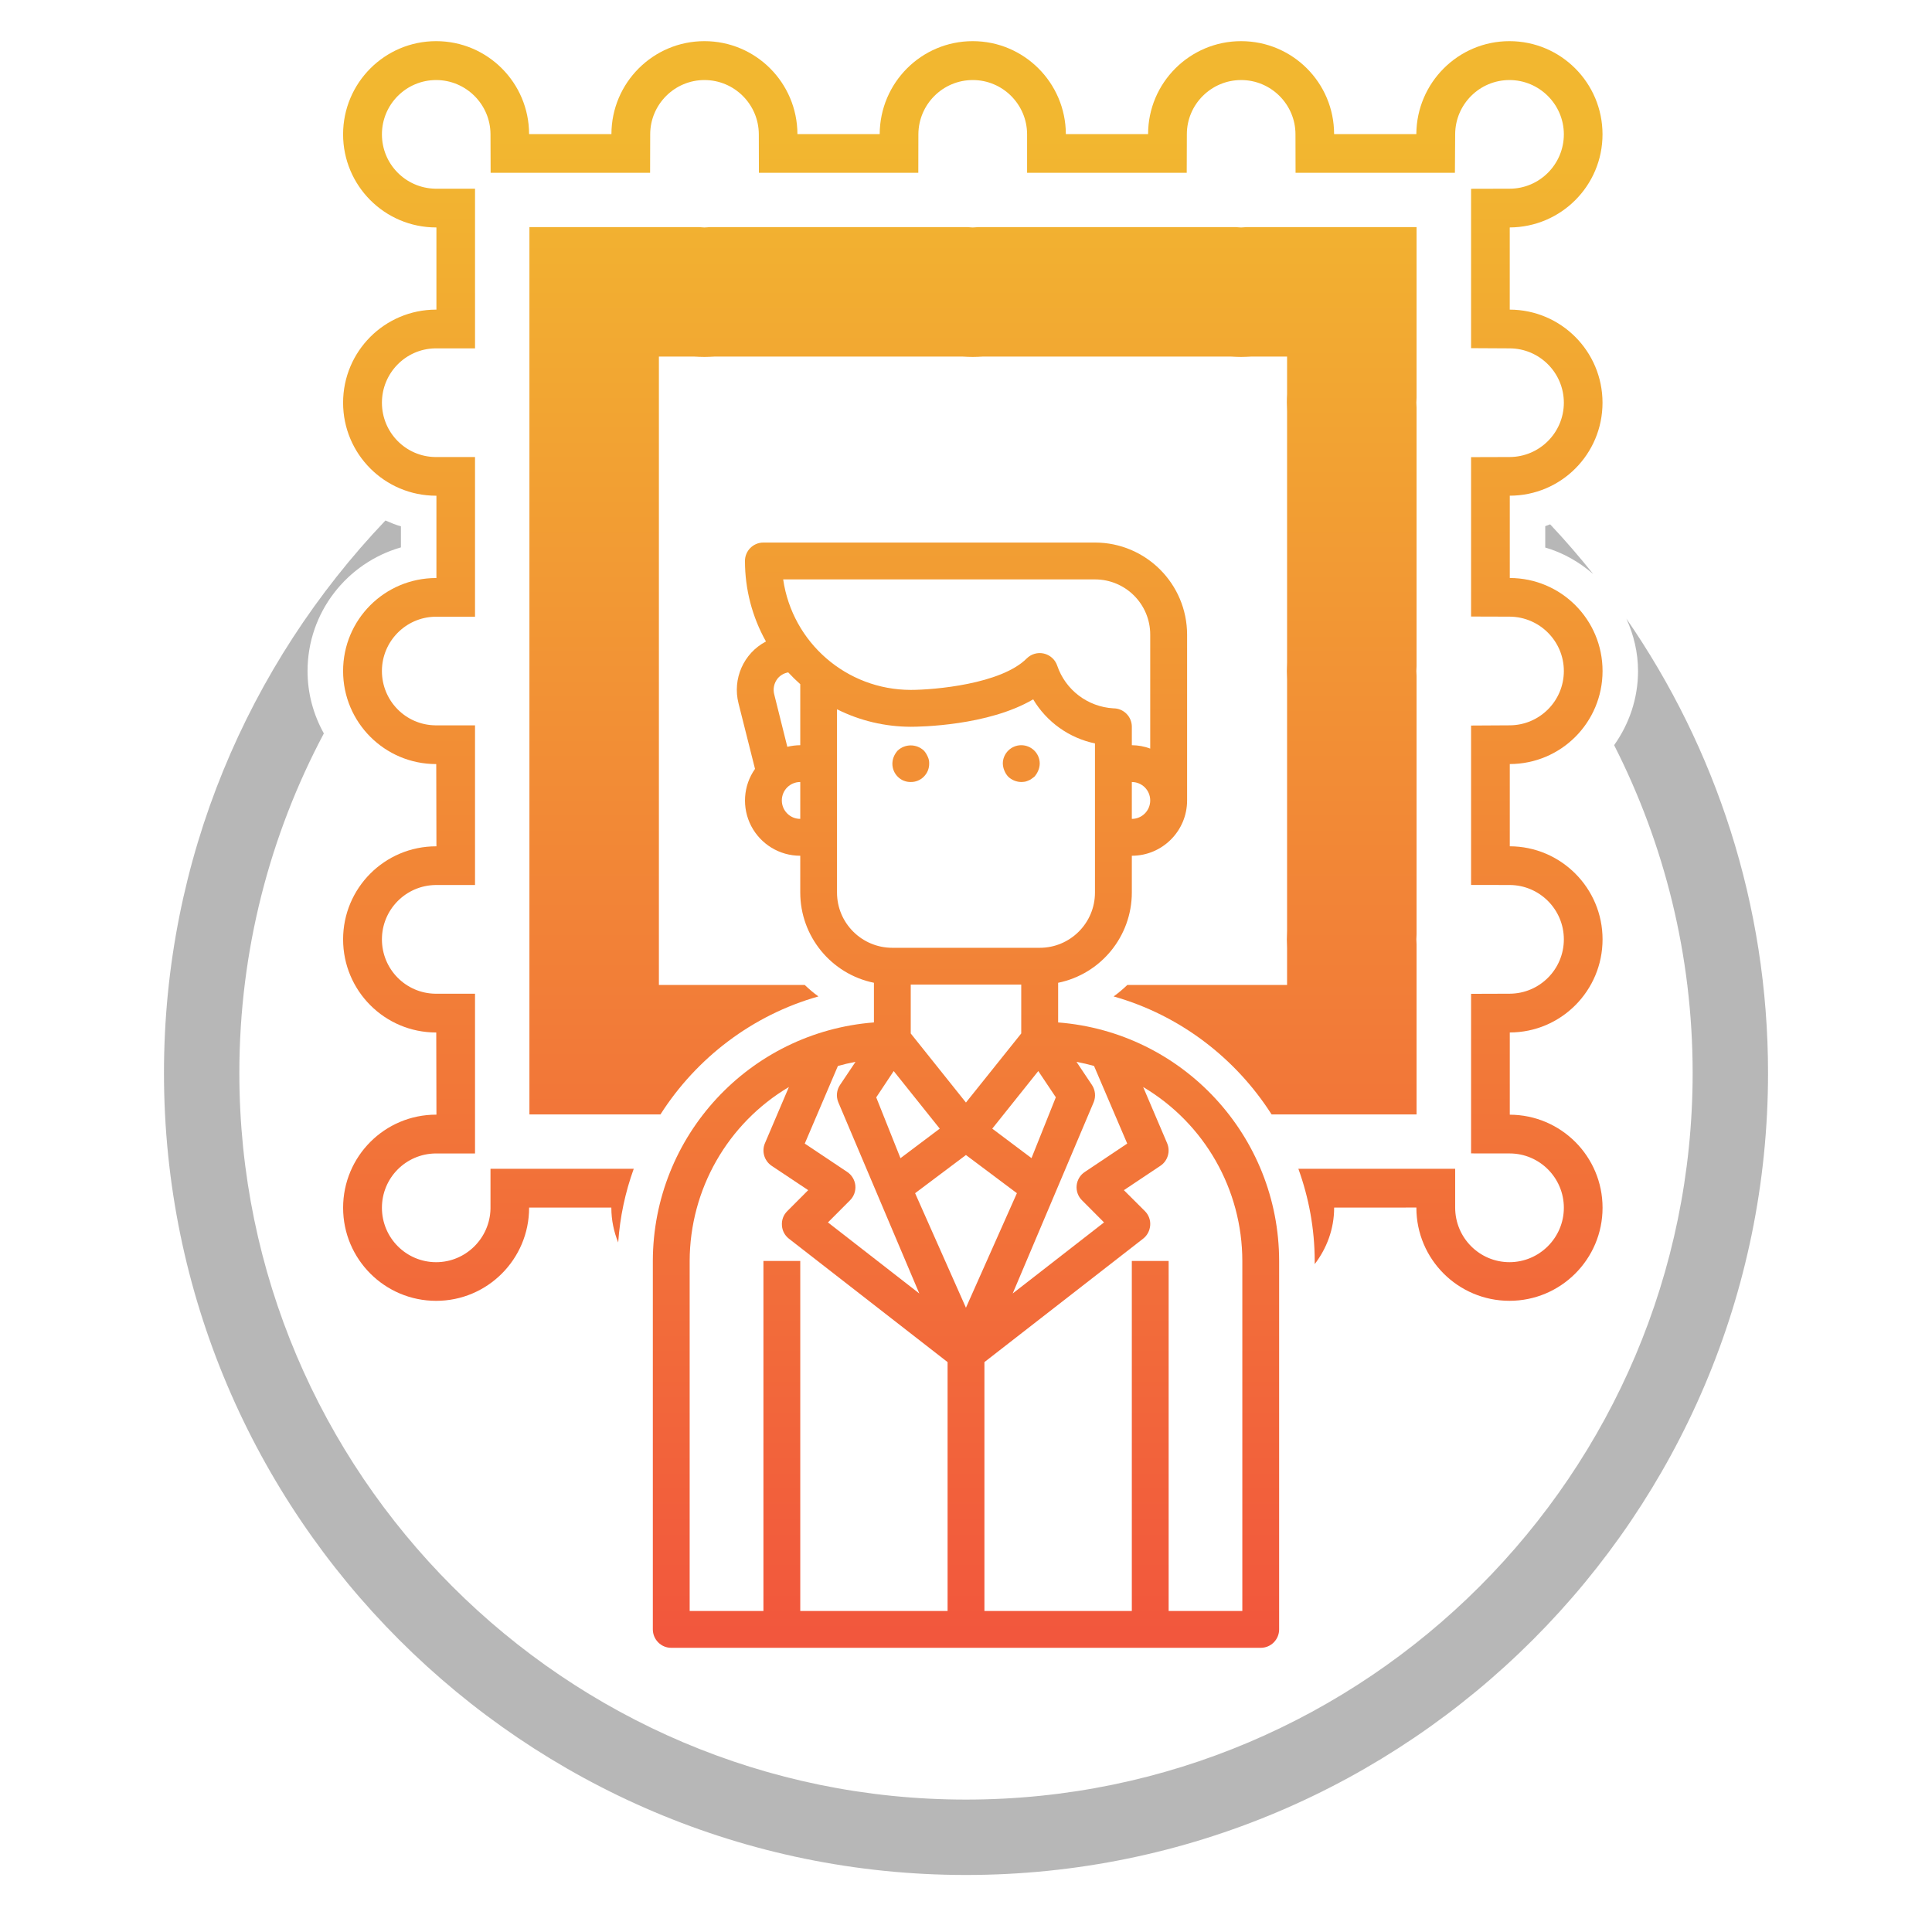 <?xml version="1.0" encoding="utf-8"?>
<!-- Generator: Adobe Illustrator 16.0.0, SVG Export Plug-In . SVG Version: 6.00 Build 0)  -->
<!DOCTYPE svg PUBLIC "-//W3C//DTD SVG 1.1//EN" "http://www.w3.org/Graphics/SVG/1.1/DTD/svg11.dtd">
<svg version="1.1" id="Layer_1" xmlns="http://www.w3.org/2000/svg" xmlns:xlink="http://www.w3.org/1999/xlink" x="0px" y="0px"
	 width="200px" height="200px" viewBox="0 0 200 200" enable-background="new 0 0 200 200" xml:space="preserve">
<g>
	<g>
		<g>
			<linearGradient id="SVGID_1_" gradientUnits="userSpaceOnUse" x1="100" y1="197.628" x2="100" y2="17.264">
				<stop  offset="0" style="stop-color:#F2453F"/>
				<stop  offset="1" style="stop-color:#F2B730"/>
			</linearGradient>
			<path fill="url(#SVGID_1_)" d="M109.538,105.842v-4.104c4.435-0.908,7.624-4.816,7.629-9.34v-3.811
				c3.155,0,5.721-2.564,5.721-5.725V65.698c-0.007-5.265-4.274-9.529-9.536-9.534H79.029c-1.055,0-1.911,0.856-1.911,1.907
				c0,2.921,0.746,5.788,2.173,8.335c-2.317,1.219-3.483,3.867-2.841,6.403l1.709,6.787c-1.229,1.741-1.374,4.024-0.395,5.914
				c0.99,1.892,2.945,3.082,5.078,3.076v3.811c0.002,4.523,3.193,8.432,7.627,9.34v4.104c-12.904,1.005-22.863,11.754-22.888,24.692
				v38.136c0,1.057,0.856,1.913,1.903,1.913h61.022c1.062,0,1.909-0.856,1.909-1.913v-38.136
				C132.402,117.596,122.438,106.847,109.538,105.842z M116.69,118.383l-4.396,2.941c-0.477,0.312-0.781,0.829-0.84,1.393
				c-0.054,0.568,0.144,1.138,0.552,1.534l2.283,2.293l-9.455,7.356l8.391-19.817c0.229-0.581,0.161-1.247-0.189-1.771l-1.598-2.391
				c0.62,0.116,1.225,0.259,1.816,0.426L116.69,118.383z M87.712,121.324l-4.403-2.941l3.431-8.035
				c0.598-0.167,1.195-0.31,1.823-0.426l-1.603,2.391c-0.354,0.523-0.419,1.185-0.188,1.771l8.394,19.817l-9.456-7.356l2.287-2.293
				c0.398-0.396,0.604-0.966,0.548-1.534c-0.059-0.563-0.362-1.08-0.84-1.397L87.712,121.324z M105.718,101.927v5.057l-5.724,7.151
				l-5.714-7.151v-5.057H105.718z M92.516,110.876l4.766,5.961l-4.065,3.058l-2.51-6.295L92.516,110.876z M99.994,119.567
				l5.275,3.952l-5.275,11.858l-5.263-11.858L99.994,119.567z M106.781,119.888l-4.062-3.051l4.764-5.961l1.816,2.714
				L106.781,119.888z M117.167,84.771v-3.817c1.054,0,1.903,0.851,1.903,1.909C119.07,83.914,118.221,84.771,117.167,84.771z
				 M113.352,59.98c3.16,0,5.719,2.557,5.719,5.718v11.795c-0.609-0.229-1.255-0.345-1.903-0.35v-1.909
				c0-1.052-0.851-1.908-1.912-1.908c-2.656-0.155-4.955-1.896-5.812-4.413c-0.207-0.627-0.735-1.104-1.373-1.255
				c-0.645-0.154-1.322,0.041-1.787,0.507c-2.661,2.661-9.57,3.253-12.002,3.253c-6.634-0.005-12.254-4.874-13.208-11.438H113.352z
				 M82.843,70.826v6.317c-0.454,0.005-0.908,0.062-1.34,0.166l-1.355-5.426c-0.15-0.576-0.018-1.172,0.345-1.637
				c0.281-0.341,0.672-0.564,1.103-0.64C81.997,70.033,82.409,70.441,82.843,70.826z M80.935,82.862
				c0-1.059,0.851-1.909,1.908-1.909v3.817C81.785,84.771,80.935,83.914,80.935,82.862z M86.647,92.397V73.423
				c2.368,1.19,4.984,1.805,7.633,1.812c0.908,0,8.013-0.092,12.674-2.839c1.402,2.35,3.725,4.006,6.397,4.563v15.438
				c0,3.154-2.563,5.719-5.72,5.719H92.376C89.211,98.116,86.647,95.552,86.647,92.397z M71.394,130.534
				c0.018-7.393,3.913-14.232,10.273-18.008l-2.479,5.817c-0.362,0.844-0.069,1.826,0.688,2.338l3.788,2.523l-2.161,2.167
				c-0.396,0.386-0.598,0.919-0.558,1.472c0.023,0.552,0.3,1.058,0.73,1.391l16.418,12.771v25.763H82.843v-36.233h-3.813v36.233
				h-7.636V130.534z M128.606,166.768h-7.628v-36.233h-3.812v36.233h-15.259v-25.763l16.427-12.776
				c0.438-0.339,0.695-0.845,0.735-1.392c0.04-0.552-0.167-1.085-0.557-1.472l-2.167-2.16l3.781-2.523
				c0.765-0.512,1.051-1.494,0.695-2.338l-2.482-5.817c6.363,3.775,10.259,10.615,10.266,18.008V166.768z"/>
			<linearGradient id="SVGID_2_" gradientUnits="userSpaceOnUse" x1="105.721" y1="197.544" x2="105.721" y2="17.306">
				<stop  offset="0" style="stop-color:#F2453F"/>
				<stop  offset="1" style="stop-color:#F2B730"/>
			</linearGradient>
			<path fill="url(#SVGID_2_)" d="M104.368,80.402c0.368,0.35,0.853,0.545,1.35,0.551c0.133,0,0.254-0.018,0.391-0.034
				c0.115-0.023,0.229-0.063,0.339-0.114c0.116-0.042,0.226-0.098,0.323-0.172c0.121-0.081,0.213-0.155,0.311-0.23
				c0.163-0.185,0.298-0.397,0.396-0.634c0.095-0.224,0.15-0.47,0.155-0.724c0-1.045-0.856-1.901-1.914-1.901
				c-1.047,0-1.908,0.856-1.908,1.901c0.012,0.254,0.063,0.5,0.16,0.724C104.063,80.005,104.2,80.218,104.368,80.402z"/>
			<linearGradient id="SVGID_3_" gradientUnits="userSpaceOnUse" x1="94.283" y1="197.531" x2="94.283" y2="17.313">
				<stop  offset="0" style="stop-color:#F2453F"/>
				<stop  offset="1" style="stop-color:#F2B730"/>
			</linearGradient>
			<path fill="url(#SVGID_3_)" d="M94.28,80.953c0.506,0.007,0.994-0.19,1.351-0.551c0.362-0.357,0.564-0.846,0.558-1.357
				c0.007-0.247-0.041-0.493-0.156-0.724c-0.102-0.23-0.229-0.443-0.401-0.626c-0.764-0.708-1.937-0.708-2.702,0
				c-0.166,0.183-0.304,0.396-0.4,0.626c-0.099,0.23-0.145,0.477-0.152,0.724c-0.004,0.512,0.197,1,0.553,1.357
				C93.286,80.763,93.769,80.96,94.28,80.953z"/>
		</g>
	</g>
	<g>
		<path opacity="0.5" fill="#707070" enable-background="new    " d="M168.368,64.05c0.747,1.66,1.201,3.482,1.201,5.414
			c0,2.863-0.932,5.501-2.475,7.674c5.185,10.201,8.128,21.725,8.128,33.935c0,41.474-33.742,75.22-75.229,75.22
			c-41.471,0-75.216-33.746-75.216-75.22c0-12.692,3.174-24.652,8.748-35.148c-1.068-1.92-1.688-4.115-1.688-6.46
			c0-6.075,4.092-11.208,9.667-12.8v-2.178c-0.554-0.156-1.08-0.376-1.604-0.605C25.713,68.784,16.974,88.92,16.974,111.072
			c0,45.779,37.244,83.025,83.021,83.025c45.785,0,83.032-37.246,83.032-83.025C183.026,93.627,177.602,77.424,168.368,64.05z"/>
		<path opacity="0.5" fill="#707070" enable-background="new    " d="M160.47,54.278c-0.172,0.059-0.333,0.138-0.506,0.189v2.214
			c1.86,0.539,3.53,1.505,4.961,2.741C163.508,57.646,162.022,55.928,160.47,54.278z"/>
	</g>
	<linearGradient id="SVGID_4_" gradientUnits="userSpaceOnUse" x1="100.723" y1="190.27" x2="100.723" y2="14.131">
		<stop  offset="0" style="stop-color:#F2453F"/>
		<stop  offset="1" style="stop-color:#F2B730"/>
	</linearGradient>
	<path fill="url(#SVGID_4_)" d="M146.642,23.511h-17.639c-0.173,0.005-0.346,0.035-0.524,0.035c-0.177,0-0.355-0.03-0.528-0.035
		h-26.722c-0.166,0.005-0.35,0.035-0.528,0.035c-0.184,0-0.357-0.03-0.528-0.035H73.456c-0.166,0.005-0.351,0.035-0.534,0.035
		c-0.179,0-0.345-0.03-0.523-0.035H54.805v91.855h13.564c3.725-5.841,9.513-10.284,16.354-12.216
		c-0.504-0.361-0.973-0.763-1.418-1.188H68.209V36.914h3.685c0.344,0.018,0.684,0.035,1.028,0.035c0.339,0,0.679-0.018,1.021-0.035
		h25.734c0.337,0.018,0.679,0.035,1.023,0.035c0.333,0,0.672-0.018,1.012-0.035h25.744c0.34,0.018,0.681,0.035,1.022,0.035
		c0.347,0,0.68-0.018,1.021-0.035h3.738v3.874c-0.015,0.288-0.023,0.581-0.023,0.892c0,0.299,0.009,0.592,0.023,0.896v25.998
		c-0.015,0.293-0.023,0.591-0.023,0.891c0,0.306,0.009,0.599,0.023,0.896v25.998c-0.015,0.298-0.023,0.597-0.023,0.884
		c0,0.305,0.009,0.593,0.023,0.892v3.828H116.7c-0.446,0.426-0.915,0.827-1.418,1.188c6.84,1.932,12.629,6.375,16.354,12.216h15.006
		V97.771c0-0.185-0.022-0.345-0.022-0.529c0-0.167,0.022-0.352,0.022-0.535V69.986c0-0.173-0.022-0.339-0.022-0.522
		s0.022-0.356,0.022-0.517V42.214c0-0.173-0.022-0.352-0.022-0.534c0-0.185,0.022-0.34,0.022-0.518V23.511z"/>
	<linearGradient id="SVGID_5_" gradientUnits="userSpaceOnUse" x1="100.704" y1="190.267" x2="100.704" y2="14.127">
		<stop  offset="0" style="stop-color:#F2453F"/>
		<stop  offset="1" style="stop-color:#F2B730"/>
	</linearGradient>
	<path fill="url(#SVGID_5_)" d="M165.892,41.689c0-5.304-4.282-9.619-9.603-9.637v-8.507c5.32-0.03,9.603-4.329,9.603-9.639
		c0-5.317-4.302-9.646-9.635-9.646c-5.31,0-9.615,4.315-9.638,9.623h-8.513c0-5.317-4.305-9.623-9.628-9.623
		c-5.312,0-9.627,4.315-9.627,9.623h-8.513c-0.023-5.317-4.334-9.623-9.639-9.623c-5.316,0-9.609,4.306-9.633,9.623H82.55
		c-0.018-5.317-4.314-9.623-9.628-9.623c-5.315,0-9.62,4.315-9.627,9.623h-8.524c-0.006-5.317-4.312-9.623-9.621-9.623
		c-5.329,0-9.633,4.328-9.633,9.646c0,5.316,4.304,9.639,9.633,9.639h0.028v8.507h-0.028c-5.329,0-9.633,4.316-9.633,9.637
		c0,5.317,4.304,9.628,9.633,9.628h0.028v8.52h-0.028c-5.329,0-9.633,4.3-9.633,9.627c0,5.316,4.304,9.633,9.633,9.633
		c0.01,0,0.01,0,0.01,0l0.019,8.519c0,0-0.019-0.006-0.028-0.006c-5.329,0-9.633,4.316-9.633,9.633c0,5.322,4.304,9.64,9.633,9.64
		c0.01,0,0.01,0,0.01,0l0.019,8.512c0,0-0.019-0.007-0.028-0.007c-5.329,0-9.633,4.318-9.633,9.64c0,5.318,4.304,9.634,9.633,9.634
		c5.31,0,9.621-4.315,9.621-9.634v-0.021h8.513v0.021c0,1.277,0.261,2.483,0.709,3.593c0.184-2.649,0.733-5.206,1.61-7.628h-2.319
		h-8.513h-3.997v4.014v0.125c-0.066,3.053-2.567,5.529-5.624,5.529c-3.104,0-5.615-2.523-5.615-5.633
		c0-3.08,2.458-5.574,5.535-5.622h0.108h3.994v-4.011v-8.512v-4.014h-3.994h-0.108c-3.073-0.04-5.535-2.545-5.535-5.626
		c0-3.069,2.458-5.575,5.535-5.627h0.108h3.994v-4v-8.519v-4.012h-3.994h-0.139c-3.068-0.052-5.505-2.558-5.505-5.621
		c0-3.047,2.437-5.546,5.471-5.621h0.173h3.994v-4.006v-8.52v-4.006h-3.994h-0.108c-3.073-0.034-5.535-2.546-5.535-5.622
		c0-3.057,2.437-5.557,5.471-5.626h0.173h3.994v-4.011v-8.507v-4.012h-3.994h-0.139c-3.068-0.07-5.505-2.559-5.505-5.627
		c0-3.099,2.511-5.621,5.615-5.621c3.086,0,5.614,2.516,5.624,5.609l0.014,3.994h3.983h8.524h4l0.011-3.994
		c0.007-3.094,2.53-5.609,5.616-5.609c3.099,0,5.615,2.516,5.628,5.609l0.01,3.994h3.99h8.518h3.992l0.008-3.994
		c0.018-3.094,2.529-5.609,5.633-5.609c3.094,0,5.611,2.516,5.621,5.609v3.994h4.018h8.513h3.994l0.013-3.994
		c0-3.094,2.529-5.609,5.62-5.609s5.619,2.516,5.624,5.609l0.009,3.994h3.995h8.513h3.988l0.026-3.994
		c0.014-3.094,2.521-5.609,5.623-5.609c3.087,0,5.628,2.522,5.628,5.621c0,3.092-2.511,5.622-5.609,5.627l-3.995,0.01v4.002v8.507
		v3.988l3.995,0.022c3.099,0.006,5.609,2.535,5.609,5.626c0,3.088-2.511,5.611-5.609,5.622l-3.995,0.012v3.994v8.52v3.987
		l3.995,0.012c3.099,0.018,5.609,2.541,5.609,5.628c0,3.099-2.511,5.615-5.609,5.621l-3.995,0.023v3.988v8.513v4l3.995,0.006
		c3.099,0.011,5.609,2.534,5.609,5.627c0,3.103-2.511,5.615-5.609,5.626l-3.995,0.013v4.001v8.512v4.006l3.995,0.005
		c3.099,0,5.609,2.531,5.609,5.622c0,3.109-2.541,5.633-5.628,5.633c-3.102,0-5.623-2.523-5.623-5.654v-4.014h-4.015h-8.513h-3.704
		c1.083,2.994,1.688,6.209,1.692,9.543v0.327c1.244-1.626,2.012-3.634,2.012-5.835v-0.017l8.513-0.005v0.021
		c0,5.318,4.311,9.634,9.638,9.634c5.317,0,9.635-4.315,9.635-9.634c0-5.316-4.3-9.615-9.603-9.633v-8.512
		c5.303-0.006,9.603-4.317,9.603-9.64c0-5.305-4.3-9.616-9.603-9.633v-8.513c5.32-0.012,9.603-4.316,9.603-9.633
		c0-5.312-4.282-9.615-9.603-9.627v-8.52C161.609,51.307,165.892,47.007,165.892,41.689z"/>
</g>
</svg>

